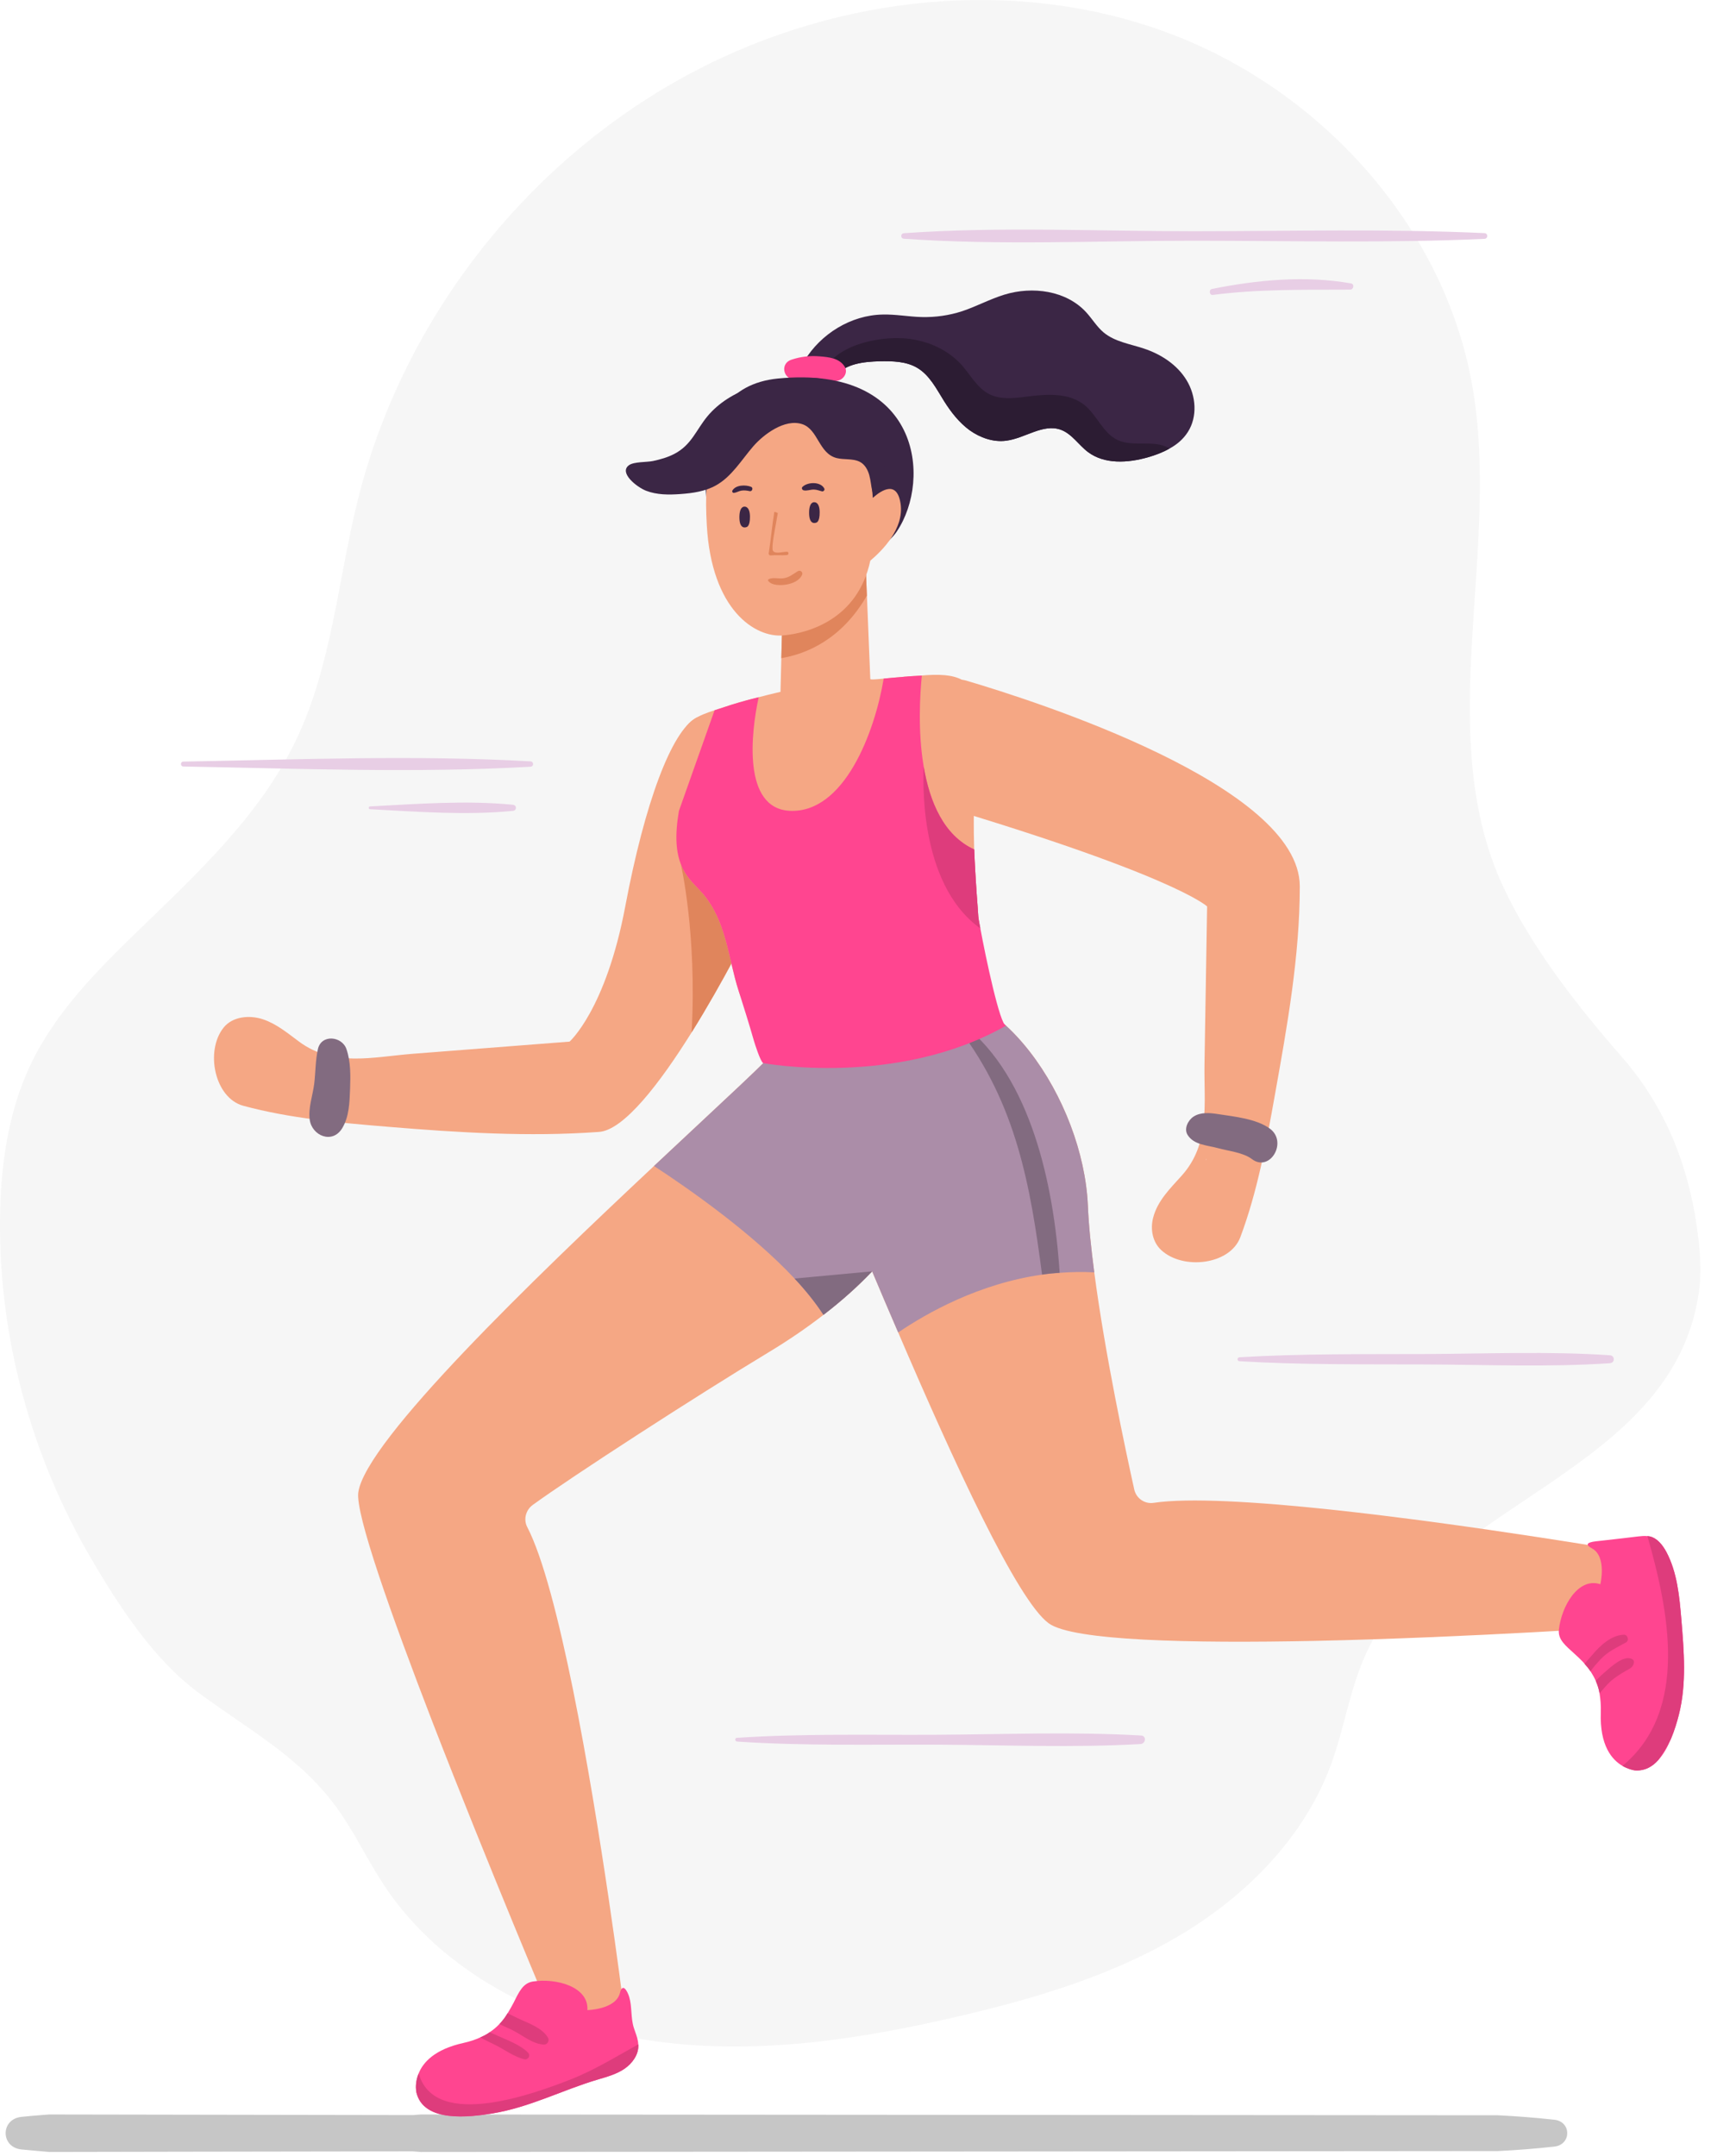 <?xml version="1.0" encoding="UTF-8" standalone="no"?><!DOCTYPE svg PUBLIC "-//W3C//DTD SVG 1.1//EN" "http://www.w3.org/Graphics/SVG/1.1/DTD/svg11.dtd"><svg width="100%" height="100%" viewBox="0 0 100 126" version="1.1" xmlns="http://www.w3.org/2000/svg" xmlns:xlink="http://www.w3.org/1999/xlink" xml:space="preserve" xmlns:serif="http://www.serif.com/" style="fill-rule:evenodd;clip-rule:evenodd;stroke-linejoin:round;stroke-miterlimit:2;"><g><path d="M90.845,123.881c-1.095,-0.12 -2.191,-0.207 -3.299,-0.261l-62.943,-0.047c-0.067,0.007 -0.133,0.009 -0.2,0.014c-0.086,0.007 -0.172,0.013 -0.257,0.022c-1.174,0 -21.258,-0.036 -21.258,-0.036c-0.066,0.007 -0.133,0.009 -0.2,0.014c-0.107,0.009 -0.214,0.014 -0.321,0.026c-0.374,0.028 -0.748,0.061 -1.115,0.101c-1.229,0.127 -1.229,1.776 0,1.903c0.374,0.04 1.563,0.141 1.623,0.147c0,0 14.306,-0.029 21.245,-0.036c0.094,0.007 0.41,0.03 0.47,0.036l62.962,-0.053c1.109,-0.054 2.204,-0.141 3.293,-0.261c1.001,-0.113 1.008,-1.456 0,-1.569Z" style="fill:#c6c6c6;fill-rule:nonzero;"/><path d="M79.859,96.592c-0.964,2.08 -1.282,4.398 -2.075,6.549c-1.571,4.261 -4.966,7.674 -8.874,9.99c-3.907,2.315 -8.32,3.633 -12.742,4.673c-5.982,1.408 -12.19,2.353 -18.265,1.432c-6.076,-0.922 -12.054,-3.925 -15.449,-9.047c-0.943,-1.423 -1.673,-2.98 -2.653,-4.376c-2.196,-3.129 -5.323,-4.737 -8.291,-6.959c-2.551,-1.91 -4.563,-4.999 -6.175,-7.752c-3.49,-5.959 -5.389,-12.859 -5.334,-19.771c0.024,-3.138 0.453,-6.331 1.81,-9.161c1.44,-3.003 3.835,-5.427 6.228,-7.744c3.49,-3.378 7.152,-6.771 9.252,-11.149c2.134,-4.451 2.463,-9.519 3.683,-14.301c2.685,-10.517 9.994,-19.765 19.607,-24.808c8.436,-4.426 18.727,-5.568 27.66,-2.256c8.933,3.314 16.192,11.298 17.817,20.686c1.679,9.696 -2.35,20.283 1.791,29.21c1.65,3.557 4.366,7.018 6.941,9.962c2.656,3.035 4.03,6.668 4.486,10.726c0.112,0.996 0.161,2.006 0.02,2.998c-1.511,10.625 -15.333,12.246 -19.437,21.098Z" style="fill:#f6f6f6;fill-rule:nonzero;"/><path d="M69.424,25.247c-0.267,0.421 -0.641,0.736 -1.075,0.969c-0.394,0.227 -0.835,0.388 -1.276,0.514c-1.162,0.328 -2.511,0.414 -3.479,-0.307c-0.554,-0.414 -0.948,-1.075 -1.603,-1.31c-1.035,-0.367 -2.083,0.501 -3.179,0.642c-0.747,0.101 -1.515,-0.167 -2.136,-0.607c-0.615,-0.448 -1.089,-1.056 -1.497,-1.704c-0.447,-0.714 -0.848,-1.522 -1.576,-1.95c-0.647,-0.381 -1.435,-0.393 -2.19,-0.381c-0.935,0.028 -1.984,0.134 -2.578,0.862c-0.254,0.307 -0.474,0.835 -0.788,1.142c-0.227,0.227 -0.501,0.334 -0.874,0.187c-1.049,-0.414 -0.568,-1.549 -0.161,-2.217c0.955,-1.576 2.718,-2.671 4.575,-2.705c0.761,-0.02 1.516,0.127 2.277,0.147c0.801,0.02 1.603,-0.093 2.364,-0.34c0.842,-0.281 1.623,-0.708 2.471,-0.969c1.649,-0.507 3.626,-0.24 4.788,1.035c0.347,0.381 0.615,0.835 1.009,1.169c0.654,0.548 1.542,0.675 2.344,0.941c1.015,0.334 1.963,0.949 2.511,1.857c0.554,0.908 0.647,2.131 0.073,3.025Z" style="fill:#3b2645;fill-rule:nonzero;"/><path d="M68.349,26.216c-0.394,0.227 -0.835,0.388 -1.276,0.514c-1.162,0.328 -2.511,0.414 -3.479,-0.307c-0.554,-0.414 -0.948,-1.075 -1.603,-1.31c-1.035,-0.367 -2.083,0.501 -3.179,0.642c-0.747,0.101 -1.515,-0.167 -2.136,-0.607c-0.615,-0.448 -1.089,-1.056 -1.497,-1.704c-0.447,-0.714 -0.848,-1.522 -1.576,-1.95c-0.647,-0.381 -1.435,-0.393 -2.19,-0.381c-0.935,0.028 -1.984,0.134 -2.578,0.862c-0.254,0.307 -0.474,0.835 -0.788,1.142c-0.574,-2.585 2.732,-3.446 4.675,-3.352c1.302,0.066 2.604,0.594 3.479,1.562c0.528,0.595 0.915,1.356 1.623,1.71c0.655,0.327 1.429,0.24 2.15,0.147c1.169,-0.154 2.478,-0.254 3.4,0.481c0.741,0.594 1.082,1.643 1.943,2.05c0.928,0.435 2.124,-0.047 3.005,0.48l0.027,0.021Z" style="fill:#2c1c33;fill-rule:nonzero;"/><path d="M50.972,74.299c-0.841,0.888 -1.803,1.743 -2.845,2.544c-1.008,0.781 -2.083,1.51 -3.179,2.171c-4.293,2.591 -11.52,7.272 -13.81,8.935c-0.414,0.301 -0.554,0.855 -0.32,1.302c0.914,1.757 1.843,5.416 2.677,9.517c1.657,8.208 2.912,18.184 2.912,18.184c-1.168,1.684 -4.127,0.949 -4.127,0.949c0,0 -3.8,-8.996 -7.012,-17.284c-2.425,-6.284 -4.508,-12.167 -4.327,-13.403c0.433,-3.024 10.257,-12.487 17.283,-19.072c3.96,-3.72 7.032,-6.518 7.032,-6.732c0,0 1.022,-0.14 2.404,0.127c1.696,0.334 3.94,1.288 5.523,3.887c1.763,2.904 0.42,6.063 -2.211,8.875Z" style="fill:#f5a784;fill-rule:nonzero;"/><path d="M96.445,92.029c0.046,0.655 -0.127,1.323 -0.334,1.857c-0.254,0.675 -0.568,1.148 -0.568,1.148c0,0 -9.623,0.668 -18.712,0.863c-7.24,0.146 -14.138,0 -15.541,-1.03c-1.843,-1.348 -5.556,-9.442 -8.795,-16.996c-0.527,-1.215 -1.035,-2.417 -1.523,-3.572c-2.364,-5.604 -4.213,-10.157 -4.434,-10.218c0,0 0.241,-1.188 1.122,-2.544c0.915,-1.423 2.531,-3.018 5.296,-3.606c5.396,-1.143 10.351,6.404 10.625,12.508c0.047,1.155 0.187,2.498 0.374,3.92c0.627,4.775 1.836,10.431 2.337,12.689c0.113,0.514 0.608,0.861 1.129,0.781c2.043,-0.307 5.984,-0.067 10.298,0.387c8.428,0.895 18.298,2.604 18.298,2.604c0.274,0.374 0.394,0.789 0.428,1.209Z" style="fill:#f5a784;fill-rule:nonzero;"/><path d="M18.575,62.221c-0.022,-0.011 -0.036,-0.015 -0.059,-0.031c0.021,0.003 0.043,0.013 0.063,0.016l-0.004,0.015Zm24.309,-13.95c-0.609,-3.326 -1.435,-6.732 -2.189,-6.325c-1.447,0.779 -3.013,4.981 -4.151,11.024c-1.134,6.034 -3.256,7.904 -3.256,7.904c-3.059,0.237 -6.117,0.475 -9.175,0.712c-2.343,0.187 -4.602,0.787 -6.632,-0.71c-0.671,-0.497 -1.324,-1.045 -2.115,-1.307c-0.791,-0.263 -1.775,-0.165 -2.297,0.484c-1.092,1.365 -0.531,4.117 1.155,4.572c2.729,0.739 5.655,0.995 8.475,1.228c4.066,0.336 8.195,0.595 12.272,0.301c1.484,-0.06 3.637,-2.915 5.451,-5.818c1.884,-3.016 3.396,-6.081 3.396,-6.081c0,0 -0.378,-2.962 -0.934,-5.984Z" style="fill:#f5a784;fill-rule:nonzero;"/><path d="M43.818,54.255c0,0 -1.512,3.065 -3.396,6.081c0.319,-5.787 -0.635,-9.855 -0.635,-9.855c-0.35,-2.258 1.966,-2.313 3.097,-2.21c0.556,3.022 0.934,5.984 0.934,5.984Z" style="fill:#e0855c;fill-rule:nonzero;"/><path d="M58.559,60.248c-4.762,1.99 -8.709,2.652 -11.654,2.758c-1.536,-0.414 -1.783,-0.795 -1.783,-0.795c-0.16,-0.073 -0.661,-1.302 -0.708,-1.469c-0.28,-0.982 -0.941,-1.877 -1.249,-2.851c-0.621,-1.944 -0.701,-4.041 -2.103,-5.684c-0.321,-0.36 -0.688,-0.687 -0.955,-1.095c-0.715,-1.062 -0.641,-2.444 -0.428,-3.719c0.014,-0.074 0.027,-0.155 0.04,-0.228c0.248,-1.395 0.067,-2.651 0.161,-4.02c0.067,-0.982 0.975,-1.342 1.883,-1.636c0.174,-0.054 0.828,-0.268 0.962,-0.314c0.554,-0.173 1.121,-0.328 1.616,-0.448c0.734,-0.193 1.275,-0.313 1.275,-0.313l0.121,-4.735c-0.127,-2.217 4.835,-3.239 4.835,-3.239l0.293,7.219c0.007,0.054 0.281,0.027 0.782,-0.02c0.314,-0.033 0.715,-0.067 1.195,-0.107c0.027,-0.007 0.054,-0.013 0.087,-0.007c0.107,-0.013 0.207,-0.019 0.321,-0.026c0.2,-0.014 0.407,-0.027 0.627,-0.04c0.441,-0.04 0.902,-0.06 1.342,-0.02c0.775,0.073 1.45,0.34 1.71,1.128c0.521,1.583 0.214,3.393 0.08,5.002c-0.086,1.049 -0.106,2.07 -0.093,3.099c0.007,0.321 0.013,0.634 0.02,0.955c0.047,1.142 0.12,2.277 0.207,3.42c0.013,0.167 0.02,0.327 0.033,0.494c0.034,0.447 0.962,6.691 1.383,6.691Z" style="fill:#f5a784;fill-rule:nonzero;"/><path d="M70.508,67.749c-0.013,0.019 -0.023,0.034 -0.037,0.054c0.006,-0.02 0.012,-0.038 0.018,-0.063l0.019,0.009Zm-17.401,-21.204c15.485,4.512 17.443,6.429 17.443,6.429c-0.051,3.067 -0.105,6.135 -0.153,9.202c-0.037,2.351 0.351,4.654 -1.333,6.532c-0.668,0.745 -1.413,1.461 -1.67,2.463c-0.173,0.675 -0.032,1.423 0.482,1.894c1.277,1.171 4.008,0.854 4.614,-0.758c0.995,-2.649 1.525,-5.535 2.023,-8.325c0.717,-4.016 1.453,-8.098 1.453,-12.184c0.001,-5.885 -15.464,-10.834 -19.515,-12.028c-0.593,-0.176 -1.053,0.247 -1.615,0.506c-2.184,1.007 -3.262,5.822 -1.729,6.269Z" style="fill:#f5a784;fill-rule:nonzero;"/><path d="M63.955,74.359c-0.688,-0.04 -1.368,-0.022 -2.024,0.027c-0.347,0.025 -0.694,0.053 -1.028,0.106c-3.686,0.522 -6.725,2.238 -8.408,3.379c-0.527,-1.215 -1.035,-2.417 -1.523,-3.572c-0.841,0.888 -1.803,1.743 -2.845,2.544c-0.454,-0.701 -1.028,-1.415 -1.689,-2.123c-2.498,-2.672 -6.144,-5.223 -8.214,-6.578c3.96,-3.72 7.032,-6.518 7.032,-6.732c0,0 1.022,-0.14 2.404,0.127c0.915,-1.423 2.531,-3.018 5.296,-3.606c5.396,-1.143 10.351,6.404 10.625,12.508c0.047,1.155 0.187,2.498 0.374,3.92Z" style="fill:#ab8da8;fill-rule:nonzero;"/><path d="M37.309,119.544c0.006,0.554 -0.361,1.048 -0.815,1.362c-0.454,0.307 -0.995,0.46 -1.523,0.615c-2.104,0.621 -3.973,1.623 -6.184,1.99c-1.322,0.214 -4.04,0.567 -4.454,-1.242c0,0 -0.007,-0.034 -0.013,-0.094c-0.02,-0.174 -0.034,-0.548 0.14,-0.981c0.254,-0.656 0.935,-1.43 2.638,-1.804c0.367,-0.08 0.692,-0.192 0.975,-0.321c0.152,-0.069 0.295,-0.136 0.427,-0.22c0.041,-0.026 0.08,-0.053 0.114,-0.08c0.227,-0.147 0.414,-0.314 0.574,-0.481c0.02,-0.02 0.04,-0.033 0.053,-0.053c0.167,-0.187 0.308,-0.374 0.421,-0.575c0.014,-0.013 0.027,-0.033 0.034,-0.047c0.126,-0.207 0.227,-0.393 0.327,-0.581c0.314,-0.628 0.541,-1.134 1.115,-1.228c1.356,-0.214 3.279,0.294 3.192,1.67c0,0 1.67,-0.034 1.904,-1.009c0.153,-0.621 0.44,-0.094 0.541,0.24c0.173,0.574 0.08,1.202 0.267,1.797c0.026,0.08 0.053,0.153 0.08,0.234c0.087,0.247 0.173,0.487 0.18,0.741c0.007,0.02 0.007,0.047 0.007,0.067Z" style="fill:#ff4590;fill-rule:nonzero;"/><path d="M98.121,100.217c-0.1,0.394 -0.247,0.894 -0.454,1.389c-0.013,0.02 -0.02,0.046 -0.034,0.074c-0.18,0.433 -0.42,0.861 -0.714,1.181c-0.341,0.381 -0.762,0.622 -1.283,0.608c0,0 -0.033,0 -0.093,-0.006c-0.14,-0.02 -0.414,-0.087 -0.715,-0.261c-0.614,-0.354 -1.342,-1.188 -1.268,-3.138c0.013,-0.408 -0.02,-0.774 -0.074,-1.103c-0.022,-0.14 -0.053,-0.267 -0.093,-0.387c-0.04,-0.12 -0.08,-0.234 -0.127,-0.34c-0.087,-0.194 -0.187,-0.374 -0.287,-0.528c-0.127,-0.194 -0.247,-0.334 -0.367,-0.468c-0.034,-0.046 -0.074,-0.093 -0.114,-0.133c-0.167,-0.174 -0.324,-0.318 -0.481,-0.46c-0.517,-0.474 -0.962,-0.816 -0.908,-1.39c0.14,-1.362 1.122,-3.099 2.424,-2.671c0,0 0.394,-1.616 -0.494,-2.098c-0.675,-0.36 0.227,-0.407 0.507,-0.44c0.621,-0.066 2.084,-0.24 2.191,-0.254c0.18,-0.019 0.367,-0.04 0.547,-0.019c0.06,0.005 0.114,0.012 0.174,0.026c0.427,0.12 0.721,0.508 0.935,0.901c0.635,1.202 0.761,2.598 0.875,3.948c0.153,1.849 0.314,3.753 -0.147,5.569Z" style="fill:#ff4590;fill-rule:nonzero;"/><path d="M49.361,21.417c-0.319,-0.491 -0.908,-0.544 -1.455,-0.591c-0.561,-0.049 -1.119,0.016 -1.652,0.196c-0.733,0.247 -0.432,1.277 0.317,1.146c0.409,-0.071 0.834,-0.105 1.249,-0.059c0.418,0.045 0.794,0.264 1.21,0.121c0.321,-0.112 0.537,-0.495 0.331,-0.813Z" style="fill:#ff4590;fill-rule:nonzero;"/><path d="M50.665,34.811c-1.476,2.564 -3.533,3.406 -5.002,3.653l0.074,-2.765c-0.127,-2.217 4.835,-3.239 4.835,-3.239l0.093,2.351Z" style="fill:#e0855c;fill-rule:nonzero;"/><path d="M41.593,30.995c0,0 -2.139,-8.291 3.882,-8.874c8.277,-0.802 9.008,5.853 6.944,8.933c-1.892,2.823 -10.786,3.36 -10.826,-0.059Z" style="fill:#3b2645;fill-rule:nonzero;"/><path d="M52.635,29.439c-0.204,-1.379 -1.106,-0.804 -1.624,-0.342c-0.084,-1.324 -0.305,-2.424 -0.723,-3.175c-1.33,-2.391 -6.529,-2.572 -8.571,0.913c-0.466,0.794 -0.499,2.205 -0.408,3.851c0.277,4.98 2.836,6.591 4.462,6.449c1.481,-0.13 4.361,-0.946 5.095,-4.369c0.683,-0.572 1.985,-1.869 1.769,-3.327Z" style="fill:#f5a784;fill-rule:nonzero;"/><path d="M43.632,30.802c0,0 -0.416,0.197 -0.418,-0.568c-0.001,-0.689 0.312,-0.624 0.312,-0.624c0,0 0.298,-0.029 0.306,0.574c0.008,0.601 -0.2,0.618 -0.2,0.618Z" style="fill:#3b2645;fill-rule:nonzero;"/><path d="M47.706,30.543c0,0 -0.416,0.197 -0.418,-0.568c-0.001,-0.689 0.312,-0.623 0.312,-0.623c0,0 0.299,-0.03 0.306,0.573c0.008,0.602 -0.2,0.618 -0.2,0.618Z" style="fill:#3b2645;fill-rule:nonzero;"/><path d="M46.003,32.246c-0.22,-0.013 -0.707,0.161 -0.83,-0.065c-0.103,-0.188 0.145,-1.373 0.177,-1.575c0.035,-0.222 0.073,-0.421 0.11,-0.618c-0.02,-0.011 -0.04,-0.025 -0.062,-0.035c-0.048,-0.02 -0.096,-0.032 -0.143,-0.039c-0.133,0.811 -0.204,1.652 -0.328,2.419c-0.011,0.069 0.044,0.134 0.115,0.127c0.319,-0.033 0.634,0.007 0.952,-0.019c0.107,-0.009 0.122,-0.188 0.009,-0.195Z" style="fill:#e0855c;fill-rule:nonzero;"/><path d="M43.899,28.451c-0.322,-0.129 -0.9,-0.12 -1.096,0.22c-0.035,0.062 0.026,0.145 0.095,0.135c0.152,-0.021 0.28,-0.107 0.432,-0.133c0.165,-0.028 0.326,-0.005 0.488,0.031c0.146,0.032 0.222,-0.195 0.081,-0.253Z" style="fill:#3b2645;fill-rule:nonzero;"/><path d="M48.178,28.553c-0.213,-0.421 -0.979,-0.396 -1.28,-0.096c-0.069,0.069 -0.011,0.181 0.072,0.199c0.194,0.042 0.39,-0.047 0.588,-0.046c0.174,0.001 0.319,0.064 0.484,0.106c0.085,0.021 0.178,-0.081 0.136,-0.163Z" style="fill:#3b2645;fill-rule:nonzero;"/><path d="M46.627,33.382c-0.288,0.175 -0.501,0.369 -0.854,0.415c-0.275,0.035 -0.585,-0.07 -0.837,0.047c-0.04,0.018 -0.066,0.071 -0.034,0.11c0.228,0.281 0.753,0.262 1.076,0.205c0.347,-0.06 0.749,-0.226 0.9,-0.567c0.071,-0.161 -0.109,-0.297 -0.251,-0.21Z" style="fill:#e0855c;fill-rule:nonzero;"/><path d="M51.361,25.199c0.921,0.927 0.27,2.382 -0.169,3.392c-0.037,0.086 -0.107,0.189 -0.199,0.165c-0.081,-0.325 -0.098,-0.663 -0.187,-0.986c-0.089,-0.323 -0.269,-0.644 -0.57,-0.789c-0.406,-0.196 -0.915,-0.103 -1.344,-0.213c-1.045,-0.272 -1.07,-1.675 -2.008,-1.981c-1.018,-0.333 -2.258,0.601 -2.862,1.3c-0.692,0.801 -1.255,1.766 -2.18,2.281c-0.626,0.35 -1.358,0.454 -2.073,0.505c-0.678,0.049 -1.379,0.052 -2.011,-0.194c-0.54,-0.211 -1.608,-1.054 -0.996,-1.493c0.292,-0.21 1.046,-0.167 1.404,-0.244c0.43,-0.093 0.853,-0.211 1.245,-0.415c1.013,-0.529 1.267,-1.395 1.943,-2.208c0.632,-0.762 1.594,-1.369 2.534,-1.651c0.929,-0.278 2.069,-0.282 2.999,0.01c1.088,0.342 2.074,0.928 3.024,1.548c0.439,0.288 1.05,0.571 1.45,0.973Z" style="fill:#3b2645;fill-rule:nonzero;"/><path d="M98.121,100.217c-0.1,0.394 -0.247,0.894 -0.454,1.389c-0.013,0.02 -0.02,0.046 -0.034,0.074c-0.207,0.414 -0.447,0.807 -0.714,1.181c-0.341,0.381 -0.762,0.622 -1.283,0.608c0,0 -0.033,0 -0.093,-0.006c-0.14,-0.02 -0.414,-0.087 -0.715,-0.261c3.927,-3.265 2.685,-9.123 1.456,-13.429c0.06,0.005 0.114,0.012 0.174,0.026c0.427,0.12 0.721,0.508 0.935,0.901c0.635,1.202 0.761,2.598 0.875,3.948c0.153,1.849 0.314,3.753 -0.147,5.569Z" style="fill:#de3c7c;fill-rule:nonzero;"/><path d="M95.029,95.989c-0.555,0.308 -1.049,0.522 -1.496,0.996c-0.2,0.213 -0.401,0.447 -0.581,0.688c-0.1,-0.161 -0.22,-0.301 -0.34,-0.435c0.167,-0.213 0.347,-0.4 0.44,-0.513c0.454,-0.541 1.109,-1.162 1.85,-1.19c0.24,-0.007 0.334,0.341 0.127,0.454Z" style="fill:#de3c7c;fill-rule:nonzero;"/><path d="M95.496,97.179c-0.053,0.28 -0.267,0.347 -0.494,0.48c-0.294,0.167 -0.568,0.348 -0.828,0.561c-0.24,0.207 -0.461,0.488 -0.688,0.741c-0.02,-0.14 -0.053,-0.267 -0.093,-0.387c-0.04,-0.12 -0.08,-0.234 -0.127,-0.34c0.174,-0.194 0.36,-0.368 0.527,-0.508c0.354,-0.307 1.134,-1.05 1.616,-0.754c0.075,0.045 0.1,0.127 0.087,0.207Z" style="fill:#de3c7c;fill-rule:nonzero;"/><path d="M37.309,119.544c0.006,0.554 -0.361,1.048 -0.815,1.362c-0.454,0.307 -0.995,0.46 -1.523,0.615c-2.104,0.621 -3.973,1.623 -6.184,1.99c-1.322,0.214 -4.04,0.567 -4.454,-1.242c0,0 -0.007,-0.034 -0.013,-0.094c-0.02,-0.174 -0.034,-0.548 0.14,-0.981c0.013,0.019 0.033,0.046 0.04,0.073c1.022,3.225 6.812,1.054 8.868,0.254c1.383,-0.548 2.645,-1.329 3.934,-2.044c0.007,0.02 0.007,0.047 0.007,0.067Z" style="fill:#de3c7c;fill-rule:nonzero;"/><path d="M30.644,120.345c-0.601,-0.14 -1.149,-0.561 -1.703,-0.835c-0.294,-0.147 -0.588,-0.28 -0.868,-0.441c0.153,-0.066 0.295,-0.136 0.427,-0.22c0.041,-0.026 0.08,-0.053 0.114,-0.08c0.166,0.067 0.327,0.14 0.494,0.214c0.581,0.267 1.309,0.521 1.756,0.981c0.167,0.167 0,0.435 -0.22,0.381Z" style="fill:#de3c7c;fill-rule:nonzero;"/><path d="M31.792,119.49c-0.654,-0.033 -1.228,-0.527 -1.796,-0.821c-0.24,-0.127 -0.534,-0.24 -0.808,-0.381c0.02,-0.02 0.04,-0.033 0.053,-0.053c0.167,-0.187 0.308,-0.374 0.421,-0.575c0.214,0.094 0.421,0.207 0.608,0.294c0.601,0.281 1.402,0.541 1.756,1.129c0.1,0.167 -0.026,0.414 -0.234,0.407Z" style="fill:#de3c7c;fill-rule:nonzero;"/><path d="M50.972,74.299c-0.841,0.888 -1.803,1.743 -2.845,2.544c-0.454,-0.701 -1.028,-1.415 -1.689,-2.123l4.534,-0.421Z" style="fill:#826b80;fill-rule:nonzero;"/><path d="M61.931,74.386c-0.347,0.019 -0.694,0.053 -1.028,0.106c-0.675,-5.162 -1.496,-9.95 -4.849,-14.358c-0.14,-0.187 0.147,-0.347 0.294,-0.227c3.873,3.073 5.243,9.249 5.583,14.479Z" style="fill:#826b80;fill-rule:nonzero;"/><path d="M74.21,65.954c-0.795,-0.576 -2.073,-0.697 -3.02,-0.844c-0.465,-0.073 -1.014,-0.127 -1.431,0.145c-0.318,0.208 -0.578,0.701 -0.351,1.069c0.368,0.593 1.144,0.601 1.76,0.771c0.621,0.173 1.486,0.254 1.999,0.643c1.051,0.797 2.118,-1.004 1.043,-1.784Z" style="fill:#826b80;fill-rule:nonzero;"/><path d="M20.248,61.31c-0.259,-0.756 -1.469,-0.886 -1.667,0c-0.15,0.67 -0.134,1.355 -0.218,2.035c-0.086,0.684 -0.353,1.397 -0.263,2.084c0.124,0.948 1.322,1.449 1.896,0.513c0.411,-0.671 0.435,-1.524 0.464,-2.297c0.029,-0.772 0.041,-1.598 -0.212,-2.335Z" style="fill:#826b80;fill-rule:nonzero;"/><path d="M58.799,59.941c-6.411,3.639 -14.191,2.19 -14.191,2.19c-0.161,-0.073 -0.501,-1.148 -0.548,-1.315c-0.28,-0.982 -0.587,-1.951 -0.895,-2.925c-0.621,-1.944 -0.701,-4.041 -2.103,-5.684c-0.321,-0.36 -0.688,-0.687 -0.955,-1.095c-0.715,-1.062 -0.641,-2.444 -0.428,-3.719l2.084,-5.884c0.174,-0.054 0.828,-0.268 0.962,-0.314c0.554,-0.173 1.121,-0.328 1.616,-0.448c-0.448,2.058 -0.962,6.505 1.823,6.639c3.179,0.146 4.962,-4.588 5.483,-7.727c0.314,-0.033 0.715,-0.067 1.195,-0.107c0.027,-0.007 0.054,-0.013 0.087,-0.007c0.107,-0.013 0.207,-0.019 0.321,-0.026c0.2,-0.014 0.407,-0.027 0.627,-0.04c-0.113,1.155 -0.238,3.271 0.107,5.309c0.35,2.07 1.169,4.04 2.952,4.855c0.047,1.142 0.12,2.277 0.207,3.42c0.013,0.167 0.02,0.327 0.033,0.494c0.007,0.08 0.047,0.334 0.121,0.701c0.307,1.676 1.155,5.683 1.502,5.683Z" style="fill:#ff4590;fill-rule:nonzero;"/><path d="M57.297,54.258c-3.74,-2.672 -3.313,-9.13 -3.313,-9.457c0.347,2.058 1.169,4.027 2.952,4.842c0.047,1.142 0.12,2.277 0.207,3.42c0.013,0.167 0.02,0.327 0.033,0.494c0.007,0.08 0.047,0.334 0.121,0.701Z" style="fill:#de3c7c;fill-rule:nonzero;"/><path d="M31.006,44.496c-6.718,-0.382 -13.565,-0.106 -20.291,0.013c-0.185,0.004 -0.185,0.284 0,0.287c6.726,0.119 13.573,0.395 20.291,0.013c0.201,-0.011 0.201,-0.301 0,-0.313Z" style="fill:#e8cee5;fill-rule:nonzero;"/><path d="M29.983,47.032c-2.739,-0.27 -5.611,-0.048 -8.355,0.097c-0.104,0.006 -0.104,0.156 0,0.162c2.743,0.146 5.617,0.367 8.355,0.097c0.227,-0.023 0.228,-0.333 0,-0.356Z" style="fill:#e8cee5;fill-rule:nonzero;"/><path d="M94.094,79.204c-3.588,-0.243 -7.233,-0.086 -10.828,-0.072c-3.608,0.014 -7.223,-0.027 -10.827,0.189c-0.147,0.009 -0.148,0.221 0,0.23c3.604,0.217 7.219,0.176 10.827,0.189c3.596,0.013 7.24,0.17 10.828,-0.072c0.298,-0.019 0.299,-0.444 0,-0.464Z" style="fill:#e8cee5;fill-rule:nonzero;"/><path d="M66.69,101.426c-4.021,-0.232 -8.093,-0.061 -12.12,-0.042c-3.831,0.018 -7.687,-0.076 -11.51,0.179c-0.126,0.007 -0.107,0.208 0.013,0.216c3.914,0.264 7.864,0.164 11.784,0.183c3.921,0.021 7.883,0.186 11.798,-0.037c0.312,-0.018 0.367,-0.481 0.035,-0.499Z" style="fill:#e8cee5;fill-rule:nonzero;"/><path d="M86.762,13.624c-5.643,-0.261 -11.318,-0.113 -16.966,-0.109c-5.628,0.003 -11.35,-0.282 -16.966,0.114c-0.207,0.015 -0.208,0.309 0,0.323c5.616,0.397 11.338,0.112 16.966,0.116c5.648,0.002 11.323,0.15 16.966,-0.11c0.215,-0.011 0.215,-0.324 0,-0.334Z" style="fill:#e8cee5;fill-rule:nonzero;"/><path d="M78.963,16.563c-2.676,-0.472 -5.481,-0.209 -8.131,0.325c-0.193,0.039 -0.152,0.375 0.048,0.348c2.694,-0.348 5.328,-0.295 8.034,-0.31c0.201,-0.001 0.261,-0.326 0.049,-0.363Z" style="fill:#e8cee5;fill-rule:nonzero;"/></g></svg>